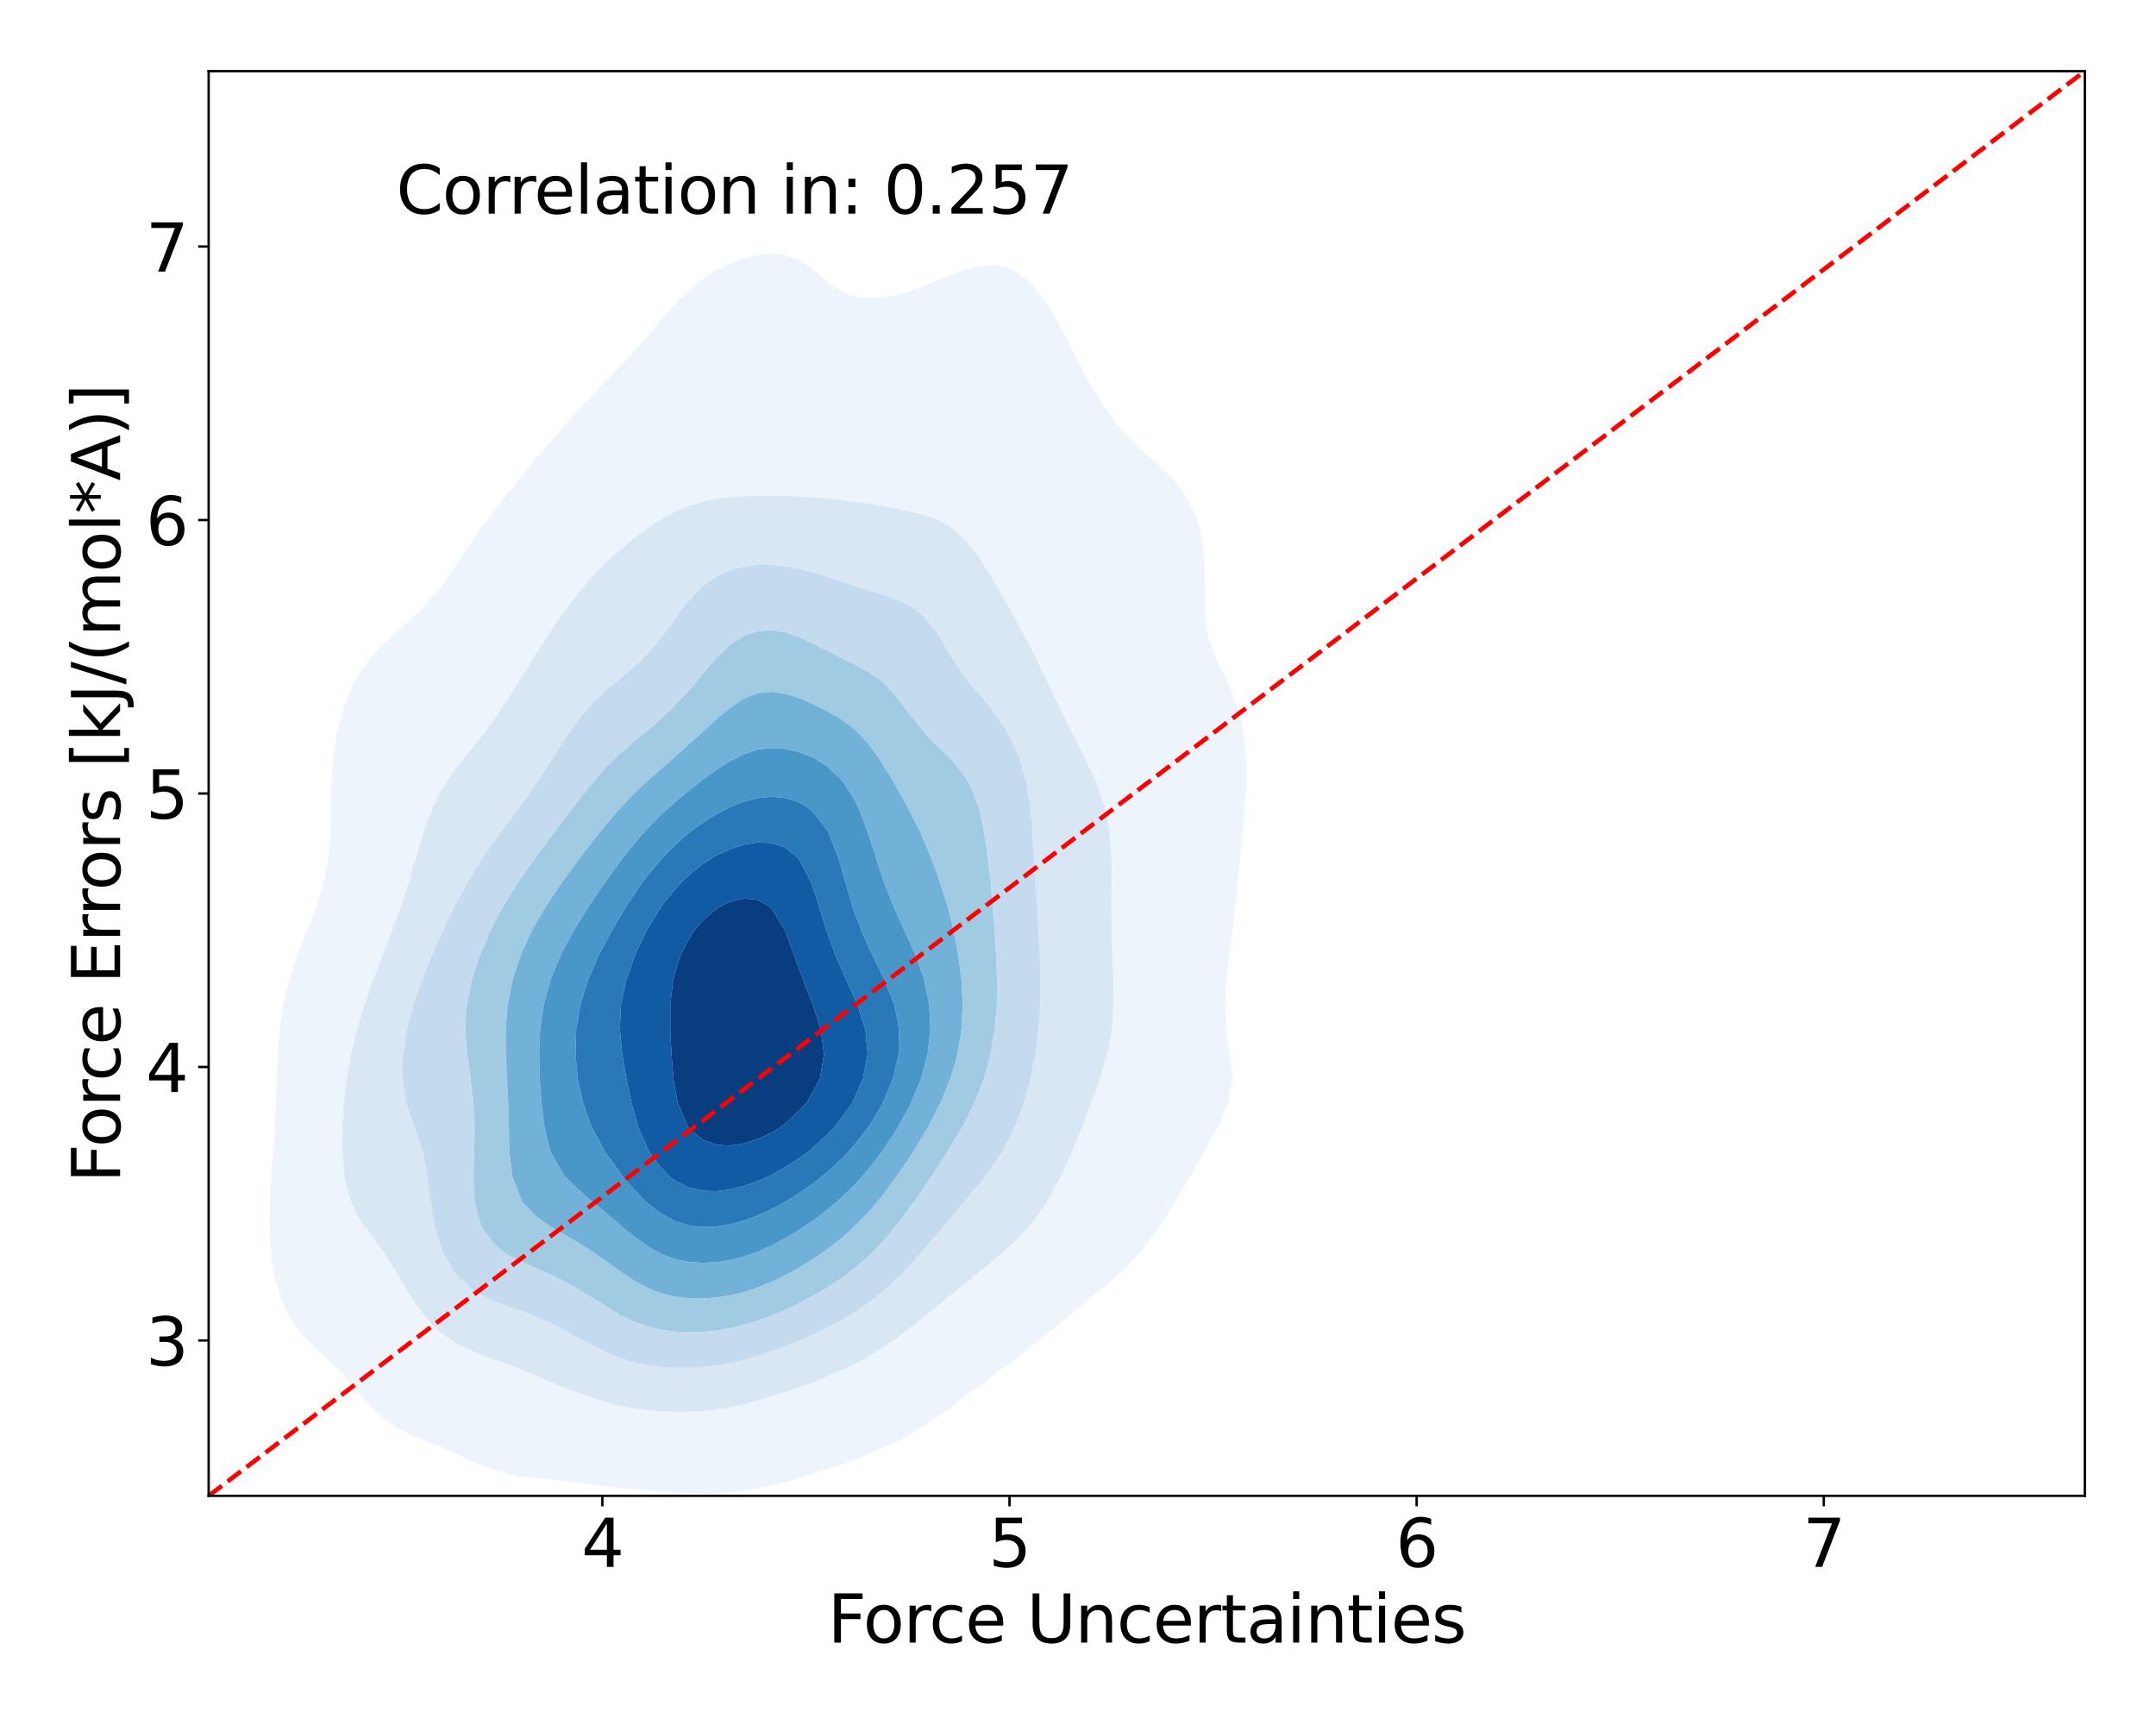 <?xml version="1.0" encoding="utf-8" standalone="no"?>
<!DOCTYPE svg PUBLIC "-//W3C//DTD SVG 1.1//EN"
  "http://www.w3.org/Graphics/SVG/1.1/DTD/svg11.dtd">
<svg xmlns:xlink="http://www.w3.org/1999/xlink" width="720pt" height="576pt" viewBox="0 0 720 576" xmlns="http://www.w3.org/2000/svg" version="1.1">
 <defs>
  <style type="text/css">*{stroke-linejoin: round; stroke-linecap: butt}</style>
 </defs>
 <g id="figure_1">
  <g id="patch_1">
   <path d="M 0 576 
L 720 576 
L 720 0 
L 0 0 
z
" style="fill: #ffffff"/>
  </g>
  <g id="axes_1">
   <g id="patch_2">
    <path d="M 69.68 499.48 
L 696.24 499.48 
L 696.24 23.76 
L 69.68 23.76 
z
" style="fill: #ffffff"/>
   </g>
   <g id="QuadContourSet_1">
    <path d="M 170.104 492.24 
L 174.71 493.114 
L 179.316 493.65 
L 183.921 494.061 
L 188.527 494.507 
L 193.133 495.056 
L 197.739 495.672 
L 202.345 496.271 
L 206.95 496.79 
L 211.556 497.22 
L 216.162 497.597 
L 220.768 497.962 
L 225.373 498.317 
L 229.979 498.615 
L 234.585 498.774 
L 239.191 498.715 
L 243.797 498.396 
L 248.402 497.816 
L 253.008 497.011 
L 257.614 496.023 
L 262.22 494.88 
L 266.826 493.58 
L 271.431 492.09 
L 273.054 491.51 
L 276.037 490.672 
L 280.643 489.22 
L 285.249 487.561 
L 289.854 485.66 
L 294.46 483.455 
L 294.773 483.299 
L 299.066 481.499 
L 303.672 479.143 
L 308.278 476.177 
L 309.757 475.088 
L 312.883 473.195 
L 317.489 469.915 
L 321.185 466.876 
L 322.095 466.278 
L 326.701 463.08 
L 331.307 459.462 
L 332.282 458.665 
L 335.912 456.232 
L 340.518 452.754 
L 343.255 450.454 
L 345.124 449.11 
L 349.73 445.501 
L 353.411 442.242 
L 354.335 441.505 
L 358.941 437.824 
L 363.287 434.031 
L 363.547 433.812 
L 368.153 430.224 
L 372.759 426.176 
L 373.158 425.82 
L 377.364 421.972 
L 381.243 417.608 
L 381.97 416.738 
L 386.576 410.576 
L 387.374 409.397 
L 391.182 403.426 
L 392.57 401.186 
L 395.788 395.611 
L 397.404 392.975 
L 400.393 387.527 
L 402.146 384.763 
L 404.999 379.143 
L 406.667 376.552 
L 409.605 369.205 
L 410.106 368.341 
L 411.615 360.129 
L 410.646 351.918 
L 409.605 345.567 
L 409.453 343.707 
L 409.204 335.495 
L 409.531 327.284 
L 409.605 326.412 
L 410.466 319.073 
L 411.529 310.861 
L 412.496 302.65 
L 413.341 294.439 
L 414.127 286.227 
L 414.211 285.374 
L 415.003 278.016 
L 415.734 269.805 
L 416.169 261.593 
L 416.141 253.382 
L 415.405 245.171 
L 414.211 239.405 
L 413.609 236.959 
L 410.4 228.748 
L 409.605 226.911 
L 406.343 220.537 
L 404.999 216.744 
L 403.355 212.325 
L 402.23 204.114 
L 402.197 195.903 
L 402.175 187.691 
L 401.338 179.48 
L 400.393 175.827 
L 398.92 171.269 
L 395.788 165.372 
L 394.296 163.058 
L 391.182 159.491 
L 386.64 154.846 
L 386.576 154.793 
L 381.97 151.033 
L 377.51 146.635 
L 377.364 146.506 
L 372.759 141.472 
L 370.701 138.424 
L 368.153 135.08 
L 365.304 130.212 
L 363.547 127.486 
L 360.699 122.001 
L 358.941 118.81 
L 356.538 113.79 
L 354.335 109.638 
L 352.2 105.578 
L 349.73 101.579 
L 346.629 97.367 
L 345.124 95.495 
L 340.518 91.345 
L 335.912 89.166 
L 335.85 89.156 
L 331.307 88.323 
L 326.701 88.876 
L 325.862 89.156 
L 322.095 90.134 
L 317.489 91.811 
L 312.883 93.723 
L 308.278 95.642 
L 303.672 97.367 
L 303.672 97.367 
L 299.066 98.559 
L 294.46 99.356 
L 289.854 99.608 
L 285.249 99.027 
L 281.114 97.367 
L 280.643 97.148 
L 276.037 93.793 
L 271.431 89.952 
L 270.341 89.156 
L 266.826 86.851 
L 262.22 85.164 
L 257.614 84.715 
L 253.008 85.172 
L 248.402 86.314 
L 243.797 88.074 
L 241.7 89.156 
L 239.191 90.35 
L 234.585 93.219 
L 229.979 97.06 
L 229.672 97.367 
L 225.373 101.628 
L 221.965 105.578 
L 220.768 106.919 
L 216.162 112.277 
L 214.912 113.79 
L 211.556 117.436 
L 207.461 122.001 
L 206.95 122.514 
L 202.345 127.27 
L 199.68 130.212 
L 197.739 132.149 
L 193.133 137.095 
L 191.989 138.424 
L 188.527 142.069 
L 184.636 146.635 
L 183.921 147.414 
L 179.316 152.763 
L 177.627 154.846 
L 174.71 158.326 
L 170.956 163.058 
L 170.104 164.127 
L 165.498 170.029 
L 164.557 171.269 
L 160.892 176.196 
L 158.591 179.48 
L 156.287 182.801 
L 153.023 187.691 
L 151.681 189.623 
L 147.267 195.903 
L 147.075 196.149 
L 142.469 201.5 
L 140.046 204.114 
L 137.864 206.172 
L 133.258 210.274 
L 131.036 212.325 
L 128.652 214.436 
L 124.046 219.292 
L 123.074 220.537 
L 119.44 225.858 
L 117.855 228.748 
L 114.835 236.151 
L 114.543 236.959 
L 112.427 245.171 
L 111.219 253.382 
L 110.659 261.593 
L 110.491 269.805 
L 110.367 278.016 
L 110.229 280.113 
L 109.755 286.227 
L 108.197 294.439 
L 105.773 302.65 
L 105.623 303.051 
L 102.498 310.861 
L 101.017 314.711 
L 99.257 319.073 
L 96.615 327.284 
L 96.411 328.177 
L 94.586 335.495 
L 93.408 343.707 
L 92.807 351.918 
L 92.457 360.129 
L 92.134 368.341 
L 91.806 375.288 
L 91.73 376.552 
L 91.133 384.763 
L 90.554 392.975 
L 90.119 401.186 
L 89.993 409.397 
L 90.391 417.608 
L 91.619 425.82 
L 91.806 426.552 
L 93.958 434.031 
L 96.411 439.305 
L 98.275 442.242 
L 101.017 445.983 
L 105.623 450.352 
L 105.75 450.454 
L 110.229 454.688 
L 114.533 458.665 
L 114.835 459.004 
L 119.44 464.649 
L 121.293 466.876 
L 124.046 469.978 
L 128.652 474.116 
L 130.052 475.088 
L 133.258 477.164 
L 137.864 479.466 
L 142.469 481.317 
L 147.075 483.01 
L 147.821 483.299 
L 151.681 485.129 
L 156.287 487.332 
L 160.892 489.347 
L 165.498 490.967 
L 167.628 491.51 
z
M 198.371 466.876 
L 197.739 466.687 
L 193.133 465.154 
L 188.527 463.424 
L 183.921 461.527 
L 179.316 459.489 
L 177.469 458.665 
L 174.71 457.575 
L 170.104 455.834 
L 165.498 454.143 
L 160.892 452.404 
L 156.386 450.454 
L 156.287 450.415 
L 151.681 448.179 
L 147.075 444.967 
L 144.246 442.242 
L 142.469 440.341 
L 137.872 434.031 
L 137.864 434.017 
L 133.258 426.308 
L 132.939 425.82 
L 128.652 418.841 
L 127.7 417.608 
L 124.046 412.522 
L 121.591 409.397 
L 119.44 405.876 
L 117.15 401.186 
L 115.02 392.975 
L 114.835 391.186 
L 114.301 384.763 
L 114.31 376.552 
L 114.835 368.341 
L 114.835 368.341 
L 115.814 360.129 
L 117.254 351.918 
L 119.254 343.707 
L 119.44 343.087 
L 121.68 335.495 
L 124.046 328.89 
L 124.61 327.284 
L 127.742 319.073 
L 128.652 316.733 
L 130.893 310.861 
L 133.258 304.363 
L 133.89 302.65 
L 136.539 294.439 
L 137.864 289.764 
L 138.969 286.227 
L 141.418 278.016 
L 142.469 274.752 
L 144.429 269.805 
L 147.075 264.353 
L 148.738 261.593 
L 151.681 257.345 
L 154.782 253.382 
L 156.287 251.556 
L 160.892 245.833 
L 161.385 245.171 
L 165.498 239.533 
L 167.201 236.959 
L 170.104 232.574 
L 172.464 228.748 
L 174.71 225.188 
L 177.575 220.537 
L 179.316 217.779 
L 182.84 212.325 
L 183.921 210.674 
L 188.499 204.114 
L 188.527 204.075 
L 193.133 198.017 
L 194.923 195.903 
L 197.739 192.65 
L 202.345 187.88 
L 202.537 187.691 
L 206.95 183.657 
L 211.556 179.808 
L 211.962 179.48 
L 216.162 176.378 
L 220.768 173.395 
L 224.691 171.269 
L 225.373 170.908 
L 229.979 168.904 
L 234.585 167.471 
L 239.191 166.531 
L 243.797 165.973 
L 248.402 165.678 
L 253.008 165.554 
L 257.614 165.539 
L 262.22 165.61 
L 266.826 165.766 
L 271.431 166.018 
L 276.037 166.38 
L 280.643 166.86 
L 285.249 167.457 
L 289.854 168.157 
L 294.46 168.935 
L 299.066 169.778 
L 303.672 170.732 
L 305.752 171.269 
L 308.278 171.848 
L 312.883 173.387 
L 317.489 175.931 
L 321.455 179.48 
L 322.095 180.068 
L 326.701 185.786 
L 327.948 187.691 
L 331.307 193.072 
L 332.976 195.903 
L 335.912 201.041 
L 337.651 204.114 
L 340.518 209.257 
L 342.12 212.325 
L 345.124 218.046 
L 346.302 220.537 
L 349.73 227.561 
L 350.278 228.748 
L 354.222 236.959 
L 354.335 237.205 
L 358.34 245.171 
L 358.941 246.526 
L 362.503 253.382 
L 363.547 255.907 
L 366.264 261.593 
L 368.153 267.349 
L 369.013 269.805 
L 370.595 278.016 
L 371.18 286.227 
L 371.222 294.439 
L 371.142 302.65 
L 371.205 310.861 
L 371.485 319.073 
L 371.837 327.284 
L 371.91 335.495 
L 371.297 343.707 
L 369.758 351.918 
L 368.153 357.267 
L 367.357 360.129 
L 364.406 368.341 
L 363.547 370.416 
L 361.262 376.552 
L 358.941 382.122 
L 357.916 384.763 
L 354.335 392.668 
L 354.197 392.975 
L 349.73 401.108 
L 349.684 401.186 
L 345.124 407.624 
L 343.708 409.397 
L 340.518 412.899 
L 335.912 417.347 
L 335.623 417.608 
L 331.307 421.283 
L 326.701 424.985 
L 325.687 425.82 
L 322.095 428.694 
L 317.489 432.403 
L 315.537 434.031 
L 312.883 436.209 
L 308.278 439.96 
L 305.367 442.242 
L 303.672 443.597 
L 299.066 447.088 
L 294.46 450.118 
L 293.9 450.454 
L 289.854 453.079 
L 285.249 455.596 
L 280.643 457.703 
L 278.245 458.665 
L 276.037 459.69 
L 271.431 461.62 
L 266.826 463.34 
L 262.22 464.888 
L 257.614 466.272 
L 255.368 466.876 
L 253.008 467.65 
L 248.402 468.94 
L 243.797 469.95 
L 239.191 470.676 
L 234.585 471.136 
L 229.979 471.365 
L 225.373 471.396 
L 220.768 471.243 
L 216.162 470.886 
L 211.556 470.282 
L 206.95 469.385 
L 202.345 468.173 
z
" clip-path="url(#p3d613ad3a5)" style="fill: #edf4fc"/>
    <path d="M 202.345 468.173 
L 206.95 469.385 
L 211.556 470.282 
L 216.162 470.886 
L 220.768 471.243 
L 225.373 471.396 
L 229.979 471.365 
L 234.585 471.136 
L 239.191 470.676 
L 243.797 469.95 
L 248.402 468.94 
L 253.008 467.65 
L 255.368 466.876 
L 257.614 466.272 
L 262.22 464.888 
L 266.826 463.34 
L 271.431 461.62 
L 276.037 459.69 
L 278.245 458.665 
L 280.643 457.703 
L 285.249 455.596 
L 289.854 453.079 
L 293.9 450.454 
L 294.46 450.118 
L 299.066 447.088 
L 303.672 443.597 
L 305.367 442.242 
L 308.278 439.96 
L 312.883 436.209 
L 315.537 434.031 
L 317.489 432.403 
L 322.095 428.694 
L 325.687 425.82 
L 326.701 424.985 
L 331.307 421.283 
L 335.623 417.608 
L 335.912 417.347 
L 340.518 412.899 
L 343.708 409.397 
L 345.124 407.624 
L 349.684 401.186 
L 349.73 401.108 
L 354.197 392.975 
L 354.335 392.668 
L 357.916 384.763 
L 358.941 382.122 
L 361.262 376.552 
L 363.547 370.416 
L 364.406 368.341 
L 367.357 360.129 
L 368.153 357.267 
L 369.758 351.918 
L 371.297 343.707 
L 371.91 335.495 
L 371.837 327.284 
L 371.485 319.073 
L 371.205 310.861 
L 371.142 302.65 
L 371.222 294.439 
L 371.18 286.227 
L 370.595 278.016 
L 369.013 269.805 
L 368.153 267.349 
L 366.264 261.593 
L 363.547 255.907 
L 362.503 253.382 
L 358.941 246.526 
L 358.34 245.171 
L 354.335 237.205 
L 354.222 236.959 
L 350.278 228.748 
L 349.73 227.561 
L 346.302 220.537 
L 345.124 218.046 
L 342.12 212.325 
L 340.518 209.257 
L 337.651 204.114 
L 335.912 201.041 
L 332.976 195.903 
L 331.307 193.072 
L 327.948 187.691 
L 326.701 185.786 
L 322.095 180.068 
L 321.455 179.48 
L 317.489 175.931 
L 312.883 173.387 
L 308.278 171.848 
L 305.752 171.269 
L 303.672 170.732 
L 299.066 169.778 
L 294.46 168.935 
L 289.854 168.157 
L 285.249 167.457 
L 280.643 166.86 
L 276.037 166.38 
L 271.431 166.018 
L 266.826 165.766 
L 262.22 165.61 
L 257.614 165.539 
L 253.008 165.554 
L 248.402 165.678 
L 243.797 165.973 
L 239.191 166.531 
L 234.585 167.471 
L 229.979 168.904 
L 225.373 170.908 
L 224.691 171.269 
L 220.768 173.395 
L 216.162 176.378 
L 211.962 179.48 
L 211.556 179.808 
L 206.95 183.657 
L 202.537 187.691 
L 202.345 187.88 
L 197.739 192.65 
L 194.923 195.903 
L 193.133 198.017 
L 188.527 204.075 
L 188.499 204.114 
L 183.921 210.674 
L 182.84 212.325 
L 179.316 217.779 
L 177.575 220.537 
L 174.71 225.188 
L 172.464 228.748 
L 170.104 232.574 
L 167.201 236.959 
L 165.498 239.533 
L 161.385 245.171 
L 160.892 245.833 
L 156.287 251.556 
L 154.782 253.382 
L 151.681 257.345 
L 148.738 261.593 
L 147.075 264.353 
L 144.429 269.805 
L 142.469 274.752 
L 141.418 278.016 
L 138.969 286.227 
L 137.864 289.764 
L 136.539 294.439 
L 133.89 302.65 
L 133.258 304.363 
L 130.893 310.861 
L 128.652 316.733 
L 127.742 319.073 
L 124.61 327.284 
L 124.046 328.89 
L 121.68 335.495 
L 119.44 343.087 
L 119.254 343.707 
L 117.254 351.918 
L 115.814 360.129 
L 114.835 368.341 
L 114.835 368.341 
L 114.31 376.552 
L 114.301 384.763 
L 114.835 391.186 
L 115.02 392.975 
L 117.15 401.186 
L 119.44 405.876 
L 121.591 409.397 
L 124.046 412.522 
L 127.7 417.608 
L 128.652 418.841 
L 132.939 425.82 
L 133.258 426.308 
L 137.864 434.017 
L 137.872 434.031 
L 142.469 440.341 
L 144.246 442.242 
L 147.075 444.967 
L 151.681 448.179 
L 156.287 450.415 
L 156.386 450.454 
L 160.892 452.404 
L 165.498 454.143 
L 170.104 455.834 
L 174.71 457.575 
L 177.469 458.665 
L 179.316 459.489 
L 183.921 461.527 
L 188.527 463.424 
L 193.133 465.154 
L 197.739 466.687 
L 198.371 466.876 
z
M 200.322 450.454 
L 197.739 449.18 
L 193.133 446.743 
L 188.527 444.237 
L 184.737 442.242 
L 183.921 441.841 
L 179.316 439.825 
L 174.71 438.025 
L 170.104 436.355 
L 165.498 434.621 
L 164.165 434.031 
L 160.892 432.52 
L 156.287 429.49 
L 152.519 425.82 
L 151.681 424.685 
L 147.702 417.608 
L 147.075 415.619 
L 145.146 409.397 
L 143.732 401.186 
L 142.755 392.975 
L 142.469 390.924 
L 141.183 384.763 
L 138.5 376.552 
L 137.864 374.791 
L 135.697 368.341 
L 134.367 360.129 
L 134.58 351.918 
L 135.926 343.707 
L 137.864 336.383 
L 138.09 335.495 
L 140.934 327.284 
L 142.469 323.447 
L 144.218 319.073 
L 147.075 312.573 
L 147.84 310.861 
L 151.681 302.881 
L 151.797 302.65 
L 156.217 294.439 
L 156.287 294.315 
L 160.892 286.88 
L 161.328 286.227 
L 165.498 280.249 
L 167.162 278.016 
L 170.104 274.013 
L 173.302 269.805 
L 174.71 267.809 
L 179.13 261.593 
L 179.316 261.304 
L 183.921 254.149 
L 184.443 253.382 
L 188.527 246.914 
L 189.779 245.171 
L 193.133 240.351 
L 196.043 236.959 
L 197.739 234.934 
L 202.345 230.476 
L 204.531 228.748 
L 206.95 226.619 
L 211.556 222.793 
L 214.159 220.537 
L 216.162 218.46 
L 220.768 213.071 
L 221.339 212.325 
L 225.373 206.648 
L 227.209 204.114 
L 229.979 200.655 
L 234.556 195.903 
L 234.585 195.878 
L 239.191 192.618 
L 243.797 190.449 
L 248.402 189.175 
L 253.008 188.608 
L 257.614 188.601 
L 262.22 189.057 
L 266.826 189.912 
L 271.431 191.104 
L 276.037 192.545 
L 280.643 194.107 
L 285.249 195.641 
L 286.111 195.903 
L 289.854 197.051 
L 294.46 198.416 
L 299.066 199.986 
L 303.672 202.172 
L 306.454 204.114 
L 308.278 205.676 
L 312.883 211.346 
L 313.526 212.325 
L 317.489 218.968 
L 318.407 220.537 
L 322.095 225.85 
L 324.242 228.748 
L 326.701 231.472 
L 331.307 236.953 
L 331.311 236.959 
L 335.912 243.548 
L 336.843 245.171 
L 340.471 253.382 
L 340.518 253.543 
L 342.745 261.593 
L 344.068 269.805 
L 344.802 278.016 
L 345.124 283.751 
L 345.28 286.227 
L 345.74 294.439 
L 346.251 302.65 
L 346.796 310.861 
L 347.254 319.073 
L 347.477 327.284 
L 347.353 335.495 
L 346.804 343.707 
L 345.743 351.918 
L 345.124 355.047 
L 344.16 360.129 
L 341.892 368.341 
L 340.518 372.1 
L 338.781 376.552 
L 335.912 382.294 
L 334.543 384.763 
L 331.307 389.654 
L 328.906 392.975 
L 326.701 395.68 
L 322.095 401.186 
L 322.095 401.186 
L 317.489 406.663 
L 315.276 409.397 
L 312.883 412.151 
L 308.278 417.56 
L 308.238 417.608 
L 303.672 422.737 
L 300.716 425.82 
L 299.066 427.43 
L 294.46 431.602 
L 291.376 434.031 
L 289.854 435.202 
L 285.249 438.364 
L 280.643 441.026 
L 278.267 442.242 
L 276.037 443.437 
L 271.431 445.687 
L 266.826 447.698 
L 262.22 449.502 
L 259.54 450.454 
L 257.614 451.217 
L 253.008 452.831 
L 248.402 454.159 
L 243.797 455.198 
L 239.191 455.957 
L 234.585 456.455 
L 229.979 456.709 
L 225.373 456.719 
L 220.768 456.454 
L 216.162 455.853 
L 211.556 454.845 
L 206.95 453.376 
L 202.345 451.442 
z
" clip-path="url(#p3d613ad3a5)" style="fill: #d9e7f5"/>
    <path d="M 202.345 451.442 
L 206.95 453.376 
L 211.556 454.845 
L 216.162 455.853 
L 220.768 456.454 
L 225.373 456.719 
L 229.979 456.709 
L 234.585 456.455 
L 239.191 455.957 
L 243.797 455.198 
L 248.402 454.159 
L 253.008 452.831 
L 257.614 451.217 
L 259.54 450.454 
L 262.22 449.502 
L 266.826 447.698 
L 271.431 445.687 
L 276.037 443.437 
L 278.267 442.242 
L 280.643 441.026 
L 285.249 438.364 
L 289.854 435.202 
L 291.376 434.031 
L 294.46 431.602 
L 299.066 427.43 
L 300.716 425.82 
L 303.672 422.737 
L 308.238 417.608 
L 308.278 417.56 
L 312.883 412.151 
L 315.276 409.397 
L 317.489 406.663 
L 322.095 401.186 
L 322.095 401.186 
L 326.701 395.68 
L 328.906 392.975 
L 331.307 389.654 
L 334.543 384.763 
L 335.912 382.294 
L 338.781 376.552 
L 340.518 372.1 
L 341.892 368.341 
L 344.16 360.129 
L 345.124 355.047 
L 345.743 351.918 
L 346.804 343.707 
L 347.353 335.495 
L 347.477 327.284 
L 347.254 319.073 
L 346.796 310.861 
L 346.251 302.65 
L 345.74 294.439 
L 345.28 286.227 
L 345.124 283.751 
L 344.802 278.016 
L 344.068 269.805 
L 342.745 261.593 
L 340.518 253.543 
L 340.471 253.382 
L 336.843 245.171 
L 335.912 243.548 
L 331.311 236.959 
L 331.307 236.953 
L 326.701 231.472 
L 324.242 228.748 
L 322.095 225.85 
L 318.407 220.537 
L 317.489 218.968 
L 313.526 212.325 
L 312.883 211.346 
L 308.278 205.676 
L 306.454 204.114 
L 303.672 202.172 
L 299.066 199.986 
L 294.46 198.416 
L 289.854 197.051 
L 286.111 195.903 
L 285.249 195.641 
L 280.643 194.107 
L 276.037 192.545 
L 271.431 191.104 
L 266.826 189.912 
L 262.22 189.057 
L 257.614 188.601 
L 253.008 188.608 
L 248.402 189.175 
L 243.797 190.449 
L 239.191 192.618 
L 234.585 195.878 
L 234.556 195.903 
L 229.979 200.655 
L 227.209 204.114 
L 225.373 206.648 
L 221.339 212.325 
L 220.768 213.071 
L 216.162 218.46 
L 214.159 220.537 
L 211.556 222.793 
L 206.95 226.619 
L 204.531 228.748 
L 202.345 230.476 
L 197.739 234.934 
L 196.043 236.959 
L 193.133 240.351 
L 189.779 245.171 
L 188.527 246.914 
L 184.443 253.382 
L 183.921 254.149 
L 179.316 261.304 
L 179.13 261.593 
L 174.71 267.809 
L 173.302 269.805 
L 170.104 274.013 
L 167.162 278.016 
L 165.498 280.249 
L 161.328 286.227 
L 160.892 286.88 
L 156.287 294.315 
L 156.217 294.439 
L 151.797 302.65 
L 151.681 302.881 
L 147.84 310.861 
L 147.075 312.573 
L 144.218 319.073 
L 142.469 323.447 
L 140.934 327.284 
L 138.09 335.495 
L 137.864 336.383 
L 135.926 343.707 
L 134.58 351.918 
L 134.367 360.129 
L 135.697 368.341 
L 137.864 374.791 
L 138.5 376.552 
L 141.183 384.763 
L 142.469 390.924 
L 142.755 392.975 
L 143.732 401.186 
L 145.146 409.397 
L 147.075 415.619 
L 147.702 417.608 
L 151.681 424.685 
L 152.519 425.82 
L 156.287 429.49 
L 160.892 432.52 
L 164.165 434.031 
L 165.498 434.621 
L 170.104 436.355 
L 174.71 438.025 
L 179.316 439.825 
L 183.921 441.841 
L 184.737 442.242 
L 188.527 444.237 
L 193.133 446.743 
L 197.739 449.18 
L 200.322 450.454 
z
M 214.391 442.242 
L 211.556 441.189 
L 206.95 438.924 
L 202.345 436.181 
L 198.99 434.031 
L 197.739 433.229 
L 193.133 430.437 
L 188.527 427.881 
L 184.375 425.82 
L 183.921 425.602 
L 179.316 423.585 
L 174.71 421.561 
L 170.104 419.257 
L 167.49 417.608 
L 165.498 415.889 
L 160.892 409.793 
L 160.674 409.397 
L 158.538 401.186 
L 158.139 392.975 
L 158.374 384.763 
L 158.517 376.552 
L 158.128 368.341 
L 157.166 360.129 
L 156.287 353.52 
L 156.012 351.918 
L 155.336 343.707 
L 155.88 335.495 
L 156.287 333.678 
L 157.541 327.284 
L 160.247 319.073 
L 160.892 317.598 
L 163.738 310.861 
L 165.498 307.486 
L 168.038 302.65 
L 170.104 299.261 
L 173.144 294.439 
L 174.71 292.164 
L 178.957 286.227 
L 179.316 285.739 
L 183.921 279.545 
L 185.085 278.016 
L 188.527 273.364 
L 191.285 269.805 
L 193.133 267.3 
L 197.739 261.63 
L 197.771 261.593 
L 202.345 256.295 
L 205.347 253.382 
L 206.95 251.793 
L 211.556 247.744 
L 214.785 245.171 
L 216.162 243.99 
L 220.768 239.956 
L 224.106 236.959 
L 225.373 235.639 
L 229.979 230.588 
L 231.661 228.748 
L 234.585 225.038 
L 238.585 220.537 
L 239.191 219.799 
L 243.797 215.31 
L 248.402 212.388 
L 248.581 212.325 
L 253.008 210.77 
L 257.614 210.424 
L 262.22 211.156 
L 265.562 212.325 
L 266.826 212.756 
L 271.431 214.863 
L 276.037 217.221 
L 280.643 219.59 
L 282.561 220.537 
L 285.249 221.801 
L 289.854 224.243 
L 294.46 227.589 
L 295.675 228.748 
L 299.066 232.298 
L 302.607 236.959 
L 303.672 238.349 
L 308.278 244.149 
L 309.196 245.171 
L 312.883 248.99 
L 317.457 253.382 
L 317.489 253.417 
L 322.095 259.133 
L 323.634 261.593 
L 326.701 269.15 
L 326.91 269.805 
L 328.668 278.016 
L 329.878 286.227 
L 330.795 294.439 
L 331.307 300.156 
L 331.515 302.65 
L 332.129 310.861 
L 332.65 319.073 
L 332.966 327.284 
L 332.881 335.495 
L 332.199 343.707 
L 331.307 348.79 
L 330.797 351.918 
L 328.598 360.129 
L 326.701 364.936 
L 325.374 368.341 
L 322.095 374.732 
L 321.165 376.552 
L 317.489 382.672 
L 316.237 384.763 
L 312.883 389.926 
L 310.894 392.975 
L 308.278 396.835 
L 305.246 401.186 
L 303.672 403.381 
L 299.066 409.397 
L 299.066 409.397 
L 294.46 414.901 
L 291.838 417.608 
L 289.854 419.584 
L 285.249 423.608 
L 282.297 425.82 
L 280.643 427.036 
L 276.037 430.07 
L 271.431 432.713 
L 268.915 434.031 
L 266.826 435.142 
L 262.22 437.381 
L 257.614 439.339 
L 253.008 441.005 
L 248.819 442.242 
L 248.402 442.374 
L 243.797 443.496 
L 239.191 444.273 
L 234.585 444.724 
L 229.979 444.856 
L 225.373 444.64 
L 220.768 444.012 
L 216.162 442.878 
z
" clip-path="url(#p3d613ad3a5)" style="fill: #c4daee"/>
    <path d="M 216.162 442.878 
L 220.768 444.012 
L 225.373 444.64 
L 229.979 444.856 
L 234.585 444.724 
L 239.191 444.273 
L 243.797 443.496 
L 248.402 442.374 
L 248.819 442.242 
L 253.008 441.005 
L 257.614 439.339 
L 262.22 437.381 
L 266.826 435.142 
L 268.915 434.031 
L 271.431 432.713 
L 276.037 430.07 
L 280.643 427.036 
L 282.297 425.82 
L 285.249 423.608 
L 289.854 419.584 
L 291.838 417.608 
L 294.46 414.901 
L 299.066 409.397 
L 299.066 409.397 
L 303.672 403.381 
L 305.246 401.186 
L 308.278 396.835 
L 310.894 392.975 
L 312.883 389.926 
L 316.237 384.763 
L 317.489 382.672 
L 321.165 376.552 
L 322.095 374.732 
L 325.374 368.341 
L 326.701 364.936 
L 328.598 360.129 
L 330.797 351.918 
L 331.307 348.79 
L 332.199 343.707 
L 332.881 335.495 
L 332.966 327.284 
L 332.65 319.073 
L 332.129 310.861 
L 331.515 302.65 
L 331.307 300.156 
L 330.795 294.439 
L 329.878 286.227 
L 328.668 278.016 
L 326.91 269.805 
L 326.701 269.15 
L 323.634 261.593 
L 322.095 259.133 
L 317.489 253.417 
L 317.457 253.382 
L 312.883 248.99 
L 309.196 245.171 
L 308.278 244.149 
L 303.672 238.349 
L 302.607 236.959 
L 299.066 232.298 
L 295.675 228.748 
L 294.46 227.589 
L 289.854 224.243 
L 285.249 221.801 
L 282.561 220.537 
L 280.643 219.59 
L 276.037 217.221 
L 271.431 214.863 
L 266.826 212.756 
L 265.562 212.325 
L 262.22 211.156 
L 257.614 210.424 
L 253.008 210.77 
L 248.581 212.325 
L 248.402 212.388 
L 243.797 215.31 
L 239.191 219.799 
L 238.585 220.537 
L 234.585 225.038 
L 231.661 228.748 
L 229.979 230.588 
L 225.373 235.639 
L 224.106 236.959 
L 220.768 239.956 
L 216.162 243.99 
L 214.785 245.171 
L 211.556 247.744 
L 206.95 251.793 
L 205.347 253.382 
L 202.345 256.295 
L 197.771 261.593 
L 197.739 261.63 
L 193.133 267.3 
L 191.285 269.805 
L 188.527 273.364 
L 185.085 278.016 
L 183.921 279.545 
L 179.316 285.739 
L 178.957 286.227 
L 174.71 292.164 
L 173.144 294.439 
L 170.104 299.261 
L 168.038 302.65 
L 165.498 307.486 
L 163.738 310.861 
L 160.892 317.598 
L 160.247 319.073 
L 157.541 327.284 
L 156.287 333.678 
L 155.88 335.495 
L 155.336 343.707 
L 156.012 351.918 
L 156.287 353.52 
L 157.166 360.129 
L 158.128 368.341 
L 158.517 376.552 
L 158.374 384.763 
L 158.139 392.975 
L 158.538 401.186 
L 160.674 409.397 
L 160.892 409.793 
L 165.498 415.889 
L 167.49 417.608 
L 170.104 419.257 
L 174.71 421.561 
L 179.316 423.585 
L 183.921 425.602 
L 184.375 425.82 
L 188.527 427.881 
L 193.133 430.437 
L 197.739 433.229 
L 198.99 434.031 
L 202.345 436.181 
L 206.95 438.924 
L 211.556 441.189 
L 214.391 442.242 
z
M 209.014 425.82 
L 206.95 424.403 
L 202.345 421.087 
L 197.739 417.862 
L 197.335 417.608 
L 193.133 414.962 
L 188.527 412.292 
L 183.921 409.659 
L 183.479 409.397 
L 179.316 406.333 
L 174.71 401.685 
L 174.333 401.186 
L 171.119 392.975 
L 170.136 384.763 
L 170.104 383.78 
L 169.892 376.552 
L 169.696 368.341 
L 169.337 360.129 
L 168.947 351.918 
L 168.884 343.707 
L 169.547 335.495 
L 170.104 332.674 
L 171.153 327.284 
L 173.832 319.073 
L 174.71 317.091 
L 177.574 310.861 
L 179.316 307.76 
L 182.314 302.65 
L 183.921 300.215 
L 187.851 294.439 
L 188.527 293.505 
L 193.133 287.213 
L 193.859 286.227 
L 197.739 281.137 
L 200.201 278.016 
L 202.345 275.364 
L 206.95 270.08 
L 207.202 269.805 
L 211.556 265.206 
L 215.392 261.593 
L 216.162 260.872 
L 220.768 256.719 
L 224.689 253.382 
L 225.373 252.764 
L 229.979 248.594 
L 233.875 245.171 
L 234.585 244.467 
L 239.191 240.18 
L 243.198 236.959 
L 243.797 236.417 
L 248.402 233.303 
L 253.008 231.485 
L 257.614 230.982 
L 262.22 231.624 
L 266.826 233.092 
L 271.431 235.067 
L 275.179 236.959 
L 276.037 237.364 
L 280.643 239.964 
L 285.249 243.423 
L 287.058 245.171 
L 289.854 248.242 
L 293.643 253.382 
L 294.46 254.699 
L 298.684 261.593 
L 299.066 262.348 
L 303.281 269.805 
L 303.672 270.666 
L 307.377 278.016 
L 308.278 280.185 
L 310.824 286.227 
L 312.883 291.699 
L 313.82 294.439 
L 316.405 302.65 
L 317.489 306.59 
L 318.471 310.861 
L 320.039 319.073 
L 321.1 327.284 
L 321.51 335.495 
L 321.117 343.707 
L 319.784 351.918 
L 317.489 359.653 
L 317.355 360.129 
L 314.014 368.341 
L 312.883 370.522 
L 309.771 376.552 
L 308.278 379.076 
L 304.836 384.763 
L 303.672 386.57 
L 299.305 392.975 
L 299.066 393.316 
L 294.46 399.487 
L 293.034 401.186 
L 289.854 404.947 
L 285.463 409.397 
L 285.249 409.612 
L 280.643 413.762 
L 276.037 417.292 
L 275.585 417.608 
L 271.431 420.482 
L 266.826 423.303 
L 262.22 425.82 
L 262.22 425.82 
L 257.614 428.059 
L 253.008 429.935 
L 248.402 431.431 
L 243.797 432.536 
L 239.191 433.251 
L 234.585 433.581 
L 229.979 433.504 
L 225.373 432.958 
L 220.768 431.837 
L 216.162 430.032 
L 211.556 427.503 
z
" clip-path="url(#p3d613ad3a5)" style="fill: #a1cbe2"/>
    <path d="M 211.556 427.503 
L 216.162 430.032 
L 220.768 431.837 
L 225.373 432.958 
L 229.979 433.504 
L 234.585 433.581 
L 239.191 433.251 
L 243.797 432.536 
L 248.402 431.431 
L 253.008 429.935 
L 257.614 428.059 
L 262.22 425.82 
L 262.22 425.82 
L 266.826 423.303 
L 271.431 420.482 
L 275.585 417.608 
L 276.037 417.292 
L 280.643 413.762 
L 285.249 409.612 
L 285.463 409.397 
L 289.854 404.947 
L 293.034 401.186 
L 294.46 399.487 
L 299.066 393.316 
L 299.305 392.975 
L 303.672 386.57 
L 304.836 384.763 
L 308.278 379.076 
L 309.771 376.552 
L 312.883 370.522 
L 314.014 368.341 
L 317.355 360.129 
L 317.489 359.653 
L 319.784 351.918 
L 321.117 343.707 
L 321.51 335.495 
L 321.1 327.284 
L 320.039 319.073 
L 318.471 310.861 
L 317.489 306.59 
L 316.405 302.65 
L 313.82 294.439 
L 312.883 291.699 
L 310.824 286.227 
L 308.278 280.185 
L 307.377 278.016 
L 303.672 270.666 
L 303.281 269.805 
L 299.066 262.348 
L 298.684 261.593 
L 294.46 254.699 
L 293.643 253.382 
L 289.854 248.242 
L 287.058 245.171 
L 285.249 243.423 
L 280.643 239.964 
L 276.037 237.364 
L 275.179 236.959 
L 271.431 235.067 
L 266.826 233.092 
L 262.22 231.624 
L 257.614 230.982 
L 253.008 231.485 
L 248.402 233.303 
L 243.797 236.417 
L 243.198 236.959 
L 239.191 240.18 
L 234.585 244.467 
L 233.875 245.171 
L 229.979 248.594 
L 225.373 252.764 
L 224.689 253.382 
L 220.768 256.719 
L 216.162 260.872 
L 215.392 261.593 
L 211.556 265.206 
L 207.202 269.805 
L 206.95 270.08 
L 202.345 275.364 
L 200.201 278.016 
L 197.739 281.137 
L 193.859 286.227 
L 193.133 287.213 
L 188.527 293.505 
L 187.851 294.439 
L 183.921 300.215 
L 182.314 302.65 
L 179.316 307.76 
L 177.574 310.861 
L 174.71 317.091 
L 173.832 319.073 
L 171.153 327.284 
L 170.104 332.674 
L 169.547 335.495 
L 168.884 343.707 
L 168.947 351.918 
L 169.337 360.129 
L 169.696 368.341 
L 169.892 376.552 
L 170.104 383.78 
L 170.136 384.763 
L 171.119 392.975 
L 174.333 401.186 
L 174.71 401.685 
L 179.316 406.333 
L 183.479 409.397 
L 183.921 409.659 
L 188.527 412.292 
L 193.133 414.962 
L 197.335 417.608 
L 197.739 417.862 
L 202.345 421.087 
L 206.95 424.403 
L 209.014 425.82 
z
M 218.747 417.608 
L 216.162 416.099 
L 211.556 412.732 
L 207.48 409.397 
L 206.95 408.923 
L 202.345 404.945 
L 197.739 401.223 
L 197.689 401.186 
L 193.133 397.132 
L 188.784 392.975 
L 188.527 392.625 
L 183.921 384.763 
L 183.921 384.763 
L 181.856 376.552 
L 180.823 368.341 
L 180.246 360.129 
L 180.04 351.918 
L 180.39 343.707 
L 181.57 335.495 
L 183.805 327.284 
L 183.921 326.986 
L 187.178 319.073 
L 188.527 316.484 
L 191.544 310.861 
L 193.133 308.284 
L 196.619 302.65 
L 197.739 300.997 
L 202.169 294.439 
L 202.345 294.196 
L 206.95 287.859 
L 208.17 286.227 
L 211.556 282.023 
L 215.02 278.016 
L 216.162 276.772 
L 220.768 272.107 
L 223.263 269.805 
L 225.373 267.887 
L 229.979 264.027 
L 233.145 261.593 
L 234.585 260.428 
L 239.191 257.071 
L 243.797 254.173 
L 245.435 253.382 
L 248.402 251.823 
L 253.008 250.307 
L 257.614 249.745 
L 262.22 250.059 
L 266.826 251.13 
L 271.431 252.938 
L 272.215 253.382 
L 276.037 255.739 
L 280.643 260.029 
L 281.905 261.593 
L 285.249 267.027 
L 286.698 269.805 
L 289.851 278.016 
L 289.854 278.029 
L 292.518 286.227 
L 294.46 292.412 
L 295.175 294.439 
L 298.376 302.65 
L 299.066 304.211 
L 302.097 310.861 
L 303.672 314.262 
L 305.74 319.073 
L 308.278 326.15 
L 308.627 327.284 
L 310.318 335.495 
L 310.721 343.707 
L 309.805 351.918 
L 308.278 357.541 
L 307.595 360.129 
L 304.215 368.341 
L 303.672 369.37 
L 299.778 376.552 
L 299.066 377.695 
L 294.46 384.619 
L 294.356 384.763 
L 289.854 390.573 
L 287.753 392.975 
L 285.249 395.76 
L 280.643 400.222 
L 279.521 401.186 
L 276.037 404.162 
L 271.431 407.62 
L 268.799 409.397 
L 266.826 410.722 
L 262.22 413.489 
L 257.614 415.913 
L 253.813 417.608 
L 253.008 417.96 
L 248.402 419.564 
L 243.797 420.729 
L 239.191 421.443 
L 234.585 421.681 
L 229.979 421.381 
L 225.373 420.433 
L 220.768 418.706 
z
" clip-path="url(#p3d613ad3a5)" style="fill: #72b2d8"/>
    <path d="M 220.768 418.706 
L 225.373 420.433 
L 229.979 421.381 
L 234.585 421.681 
L 239.191 421.443 
L 243.797 420.729 
L 248.402 419.564 
L 253.008 417.96 
L 253.813 417.608 
L 257.614 415.913 
L 262.22 413.489 
L 266.826 410.722 
L 268.799 409.397 
L 271.431 407.62 
L 276.037 404.162 
L 279.521 401.186 
L 280.643 400.222 
L 285.249 395.76 
L 287.753 392.975 
L 289.854 390.573 
L 294.356 384.763 
L 294.46 384.619 
L 299.066 377.695 
L 299.778 376.552 
L 303.672 369.37 
L 304.215 368.341 
L 307.595 360.129 
L 308.278 357.541 
L 309.805 351.918 
L 310.721 343.707 
L 310.318 335.495 
L 308.627 327.284 
L 308.278 326.15 
L 305.74 319.073 
L 303.672 314.262 
L 302.097 310.861 
L 299.066 304.211 
L 298.376 302.65 
L 295.175 294.439 
L 294.46 292.412 
L 292.518 286.227 
L 289.854 278.029 
L 289.851 278.016 
L 286.698 269.805 
L 285.249 267.027 
L 281.905 261.593 
L 280.643 260.029 
L 276.037 255.739 
L 272.215 253.382 
L 271.431 252.938 
L 266.826 251.13 
L 262.22 250.059 
L 257.614 249.745 
L 253.008 250.307 
L 248.402 251.823 
L 245.435 253.382 
L 243.797 254.173 
L 239.191 257.071 
L 234.585 260.428 
L 233.145 261.593 
L 229.979 264.027 
L 225.373 267.887 
L 223.263 269.805 
L 220.768 272.107 
L 216.162 276.772 
L 215.02 278.016 
L 211.556 282.023 
L 208.17 286.227 
L 206.95 287.859 
L 202.345 294.196 
L 202.169 294.439 
L 197.739 300.997 
L 196.619 302.65 
L 193.133 308.284 
L 191.544 310.861 
L 188.527 316.484 
L 187.178 319.073 
L 183.921 326.986 
L 183.805 327.284 
L 181.57 335.495 
L 180.39 343.707 
L 180.04 351.918 
L 180.246 360.129 
L 180.823 368.341 
L 181.856 376.552 
L 183.921 384.763 
L 183.921 384.763 
L 188.527 392.625 
L 188.784 392.975 
L 193.133 397.132 
L 197.689 401.186 
L 197.739 401.223 
L 202.345 404.945 
L 206.95 408.923 
L 207.48 409.397 
L 211.556 412.732 
L 216.162 416.099 
L 218.747 417.608 
z
M 231.678 409.397 
L 229.979 409.188 
L 225.373 407.717 
L 220.768 405.207 
L 216.162 401.7 
L 215.583 401.186 
L 211.556 396.881 
L 208.045 392.975 
L 206.95 391.367 
L 202.345 385.009 
L 202.154 384.763 
L 197.739 376.686 
L 197.667 376.552 
L 194.732 368.341 
L 193.133 361.221 
L 192.93 360.129 
L 192.192 351.918 
L 192.416 343.707 
L 193.133 339.36 
L 193.797 335.495 
L 196.362 327.284 
L 197.739 324.147 
L 199.929 319.073 
L 202.345 314.531 
L 204.237 310.861 
L 206.95 306.333 
L 209.127 302.65 
L 211.556 299.02 
L 214.703 294.439 
L 216.162 292.535 
L 220.768 286.946 
L 221.421 286.227 
L 225.373 282.251 
L 229.979 278.184 
L 230.201 278.016 
L 234.585 274.791 
L 239.191 271.893 
L 243.222 269.805 
L 243.797 269.499 
L 248.402 267.669 
L 253.008 266.489 
L 257.614 266.046 
L 262.22 266.451 
L 266.826 267.909 
L 269.924 269.805 
L 271.431 270.964 
L 276.037 276.913 
L 276.649 278.016 
L 279.874 286.227 
L 280.643 288.801 
L 282.243 294.439 
L 284.652 302.65 
L 285.249 304.365 
L 287.698 310.861 
L 289.854 315.707 
L 291.436 319.073 
L 294.46 325.304 
L 295.4 327.284 
L 298.628 335.495 
L 299.066 337.462 
L 300.258 343.707 
L 300.098 351.918 
L 299.066 356.437 
L 298.219 360.129 
L 294.791 368.341 
L 294.46 368.923 
L 289.854 376.552 
L 289.854 376.552 
L 285.249 382.389 
L 283.167 384.763 
L 280.643 387.373 
L 276.037 391.581 
L 274.33 392.975 
L 271.431 395.239 
L 266.826 398.444 
L 262.423 401.186 
L 262.22 401.311 
L 257.614 403.787 
L 253.008 405.885 
L 248.402 407.573 
L 243.797 408.817 
L 240.247 409.397 
L 239.191 409.564 
L 234.585 409.726 
z
" clip-path="url(#p3d613ad3a5)" style="fill: #4997c9"/>
    <path d="M 234.585 409.726 
L 239.191 409.564 
L 240.247 409.397 
L 243.797 408.817 
L 248.402 407.573 
L 253.008 405.885 
L 257.614 403.787 
L 262.22 401.311 
L 262.423 401.186 
L 266.826 398.444 
L 271.431 395.239 
L 274.33 392.975 
L 276.037 391.581 
L 280.643 387.373 
L 283.167 384.763 
L 285.249 382.389 
L 289.854 376.552 
L 289.854 376.552 
L 294.46 368.923 
L 294.791 368.341 
L 298.219 360.129 
L 299.066 356.437 
L 300.098 351.918 
L 300.258 343.707 
L 299.066 337.462 
L 298.628 335.495 
L 295.4 327.284 
L 294.46 325.304 
L 291.436 319.073 
L 289.854 315.707 
L 287.698 310.861 
L 285.249 304.365 
L 284.652 302.65 
L 282.243 294.439 
L 280.643 288.801 
L 279.874 286.227 
L 276.649 278.016 
L 276.037 276.913 
L 271.431 270.964 
L 269.924 269.805 
L 266.826 267.909 
L 262.22 266.451 
L 257.614 266.046 
L 253.008 266.489 
L 248.402 267.669 
L 243.797 269.499 
L 243.222 269.805 
L 239.191 271.893 
L 234.585 274.791 
L 230.201 278.016 
L 229.979 278.184 
L 225.373 282.251 
L 221.421 286.227 
L 220.768 286.946 
L 216.162 292.535 
L 214.703 294.439 
L 211.556 299.02 
L 209.127 302.65 
L 206.95 306.333 
L 204.237 310.861 
L 202.345 314.531 
L 199.929 319.073 
L 197.739 324.147 
L 196.362 327.284 
L 193.797 335.495 
L 193.133 339.36 
L 192.416 343.707 
L 192.192 351.918 
L 192.93 360.129 
L 193.133 361.221 
L 194.732 368.341 
L 197.667 376.552 
L 197.739 376.686 
L 202.154 384.763 
L 202.345 385.009 
L 206.95 391.367 
L 208.045 392.975 
L 211.556 396.881 
L 215.583 401.186 
L 216.162 401.7 
L 220.768 405.207 
L 225.373 407.717 
L 229.979 409.188 
L 231.678 409.397 
z
M 223.745 392.975 
L 220.768 389.879 
L 216.951 384.763 
L 216.162 383.108 
L 213.216 376.552 
L 211.556 370.546 
L 210.893 368.341 
L 209.174 360.129 
L 207.79 351.918 
L 207.001 343.707 
L 207.38 335.495 
L 209.115 327.284 
L 211.556 320.346 
L 211.982 319.073 
L 215.873 310.861 
L 216.162 310.375 
L 220.768 302.816 
L 220.876 302.65 
L 225.373 297.023 
L 227.719 294.439 
L 229.979 292.286 
L 234.585 288.611 
L 238.272 286.227 
L 239.191 285.676 
L 243.797 283.558 
L 248.402 282.066 
L 253.008 281.295 
L 257.614 281.471 
L 262.22 283.046 
L 266.186 286.227 
L 266.826 286.955 
L 270.782 294.439 
L 271.431 296.15 
L 273.472 302.65 
L 276.037 310.861 
L 276.037 310.861 
L 279.052 319.073 
L 280.643 322.802 
L 282.66 327.284 
L 285.249 333.107 
L 286.315 335.495 
L 288.984 343.707 
L 289.76 351.918 
L 288.22 360.129 
L 285.249 366.865 
L 284.554 368.341 
L 280.643 373.781 
L 278.481 376.552 
L 276.037 379.022 
L 271.431 383.225 
L 269.566 384.763 
L 266.826 386.745 
L 262.22 389.707 
L 257.614 392.308 
L 256.206 392.975 
L 253.008 394.401 
L 248.402 396.018 
L 243.797 397.161 
L 239.191 397.745 
L 234.585 397.609 
L 229.979 396.513 
L 225.373 394.212 
z
" clip-path="url(#p3d613ad3a5)" style="fill: #2979b9"/>
    <path d="M 225.373 394.212 
L 229.979 396.513 
L 234.585 397.609 
L 239.191 397.745 
L 243.797 397.161 
L 248.402 396.018 
L 253.008 394.401 
L 256.206 392.975 
L 257.614 392.308 
L 262.22 389.707 
L 266.826 386.745 
L 269.566 384.763 
L 271.431 383.225 
L 276.037 379.022 
L 278.481 376.552 
L 280.643 373.781 
L 284.554 368.341 
L 285.249 366.865 
L 288.22 360.129 
L 289.76 351.918 
L 288.984 343.707 
L 286.315 335.495 
L 285.249 333.107 
L 282.66 327.284 
L 280.643 322.802 
L 279.052 319.073 
L 276.037 310.861 
L 276.037 310.861 
L 273.472 302.65 
L 271.431 296.15 
L 270.782 294.439 
L 266.826 286.955 
L 266.186 286.227 
L 262.22 283.046 
L 257.614 281.471 
L 253.008 281.295 
L 248.402 282.066 
L 243.797 283.558 
L 239.191 285.676 
L 238.272 286.227 
L 234.585 288.611 
L 229.979 292.286 
L 227.719 294.439 
L 225.373 297.023 
L 220.876 302.65 
L 220.768 302.816 
L 216.162 310.375 
L 215.873 310.861 
L 211.982 319.073 
L 211.556 320.346 
L 209.115 327.284 
L 207.38 335.495 
L 207.001 343.707 
L 207.79 351.918 
L 209.174 360.129 
L 210.893 368.341 
L 211.556 370.546 
L 213.216 376.552 
L 216.162 383.108 
L 216.951 384.763 
L 220.768 389.879 
L 223.745 392.975 
z
M 229.879 376.552 
L 226.356 368.341 
L 225.373 363.128 
L 224.891 360.129 
L 224.227 351.918 
L 223.844 343.707 
L 223.864 335.495 
L 224.774 327.284 
L 225.373 325.129 
L 227.196 319.073 
L 229.979 313.688 
L 231.696 310.861 
L 234.585 307.561 
L 239.191 303.456 
L 240.529 302.65 
L 243.797 301.077 
L 248.402 300.022 
L 253.008 300.462 
L 256.881 302.65 
L 257.614 303.262 
L 262.22 310.83 
L 262.233 310.861 
L 265.22 319.073 
L 266.826 323.342 
L 268.246 327.284 
L 271.431 335.495 
L 271.431 335.495 
L 274.047 343.707 
L 275.199 351.918 
L 273.805 360.129 
L 271.431 364.591 
L 269.247 368.341 
L 266.826 370.859 
L 262.22 375.124 
L 260.389 376.552 
L 257.614 378.202 
L 253.008 380.341 
L 248.402 381.827 
L 243.797 382.543 
L 239.191 382.251 
L 234.585 380.511 
L 229.979 376.679 
z
" clip-path="url(#p3d613ad3a5)" style="fill: #105ba4"/>
    <path d="M 229.979 376.679 
L 234.585 380.511 
L 239.191 382.251 
L 243.797 382.543 
L 248.402 381.827 
L 253.008 380.341 
L 257.614 378.202 
L 260.389 376.552 
L 262.22 375.124 
L 266.826 370.859 
L 269.247 368.341 
L 271.431 364.591 
L 273.805 360.129 
L 275.199 351.918 
L 274.047 343.707 
L 271.431 335.495 
L 271.431 335.495 
L 268.246 327.284 
L 266.826 323.342 
L 265.22 319.073 
L 262.233 310.861 
L 262.22 310.83 
L 257.614 303.262 
L 256.881 302.65 
L 253.008 300.462 
L 248.402 300.022 
L 243.797 301.077 
L 240.529 302.65 
L 239.191 303.456 
L 234.585 307.561 
L 231.696 310.861 
L 229.979 313.688 
L 227.196 319.073 
L 225.373 325.129 
L 224.774 327.284 
L 223.864 335.495 
L 223.844 343.707 
L 224.227 351.918 
L 224.891 360.129 
L 225.373 363.128 
L 226.356 368.341 
L 229.879 376.552 
z
" clip-path="url(#p3d613ad3a5)" style="fill: #083d7f"/>
   </g>
   <g id="matplotlib.axis_1">
    <g id="xtick_1">
     <g id="line2d_1">
      <defs>
       <path id="m66ab263dfe" d="M 0 0 
L 0 3.5 
" style="stroke: #000000; stroke-width: 0.8"/>
      </defs>
      <g>
       <use xlink:href="#m66ab263dfe" x="201.161" y="499.48" style="stroke: #000000; stroke-width: 0.8"/>
      </g>
     </g>
     <g id="text_1">
      <!-- 4 -->
      <g transform="translate(194.162 523.197) scale(0.22 -0.22)">
       <defs>
        <path id="DejaVuSans-34" d="M 2419 4116 
L 825 1625 
L 2419 1625 
L 2419 4116 
z
M 2253 4666 
L 3047 4666 
L 3047 1625 
L 3713 1625 
L 3713 1100 
L 3047 1100 
L 3047 0 
L 2419 0 
L 2419 1100 
L 313 1100 
L 313 1709 
L 2253 4666 
z
" transform="scale(0.016)"/>
       </defs>
       <use xlink:href="#DejaVuSans-34"/>
      </g>
     </g>
    </g>
    <g id="xtick_2">
     <g id="line2d_2">
      <g>
       <use xlink:href="#m66ab263dfe" x="337.125" y="499.48" style="stroke: #000000; stroke-width: 0.8"/>
      </g>
     </g>
     <g id="text_2">
      <!-- 5 -->
      <g transform="translate(330.127 523.197) scale(0.22 -0.22)">
       <defs>
        <path id="DejaVuSans-35" d="M 691 4666 
L 3169 4666 
L 3169 4134 
L 1269 4134 
L 1269 2991 
Q 1406 3038 1543 3061 
Q 1681 3084 1819 3084 
Q 2600 3084 3056 2656 
Q 3513 2228 3513 1497 
Q 3513 744 3044 326 
Q 2575 -91 1722 -91 
Q 1428 -91 1123 -41 
Q 819 9 494 109 
L 494 744 
Q 775 591 1075 516 
Q 1375 441 1709 441 
Q 2250 441 2565 725 
Q 2881 1009 2881 1497 
Q 2881 1984 2565 2268 
Q 2250 2553 1709 2553 
Q 1456 2553 1204 2497 
Q 953 2441 691 2322 
L 691 4666 
z
" transform="scale(0.016)"/>
       </defs>
       <use xlink:href="#DejaVuSans-35"/>
      </g>
     </g>
    </g>
    <g id="xtick_3">
     <g id="line2d_3">
      <g>
       <use xlink:href="#m66ab263dfe" x="473.09" y="499.48" style="stroke: #000000; stroke-width: 0.8"/>
      </g>
     </g>
     <g id="text_3">
      <!-- 6 -->
      <g transform="translate(466.091 523.197) scale(0.22 -0.22)">
       <defs>
        <path id="DejaVuSans-36" d="M 2113 2584 
Q 1688 2584 1439 2293 
Q 1191 2003 1191 1497 
Q 1191 994 1439 701 
Q 1688 409 2113 409 
Q 2538 409 2786 701 
Q 3034 994 3034 1497 
Q 3034 2003 2786 2293 
Q 2538 2584 2113 2584 
z
M 3366 4563 
L 3366 3988 
Q 3128 4100 2886 4159 
Q 2644 4219 2406 4219 
Q 1781 4219 1451 3797 
Q 1122 3375 1075 2522 
Q 1259 2794 1537 2939 
Q 1816 3084 2150 3084 
Q 2853 3084 3261 2657 
Q 3669 2231 3669 1497 
Q 3669 778 3244 343 
Q 2819 -91 2113 -91 
Q 1303 -91 875 529 
Q 447 1150 447 2328 
Q 447 3434 972 4092 
Q 1497 4750 2381 4750 
Q 2619 4750 2861 4703 
Q 3103 4656 3366 4563 
z
" transform="scale(0.016)"/>
       </defs>
       <use xlink:href="#DejaVuSans-36"/>
      </g>
     </g>
    </g>
    <g id="xtick_4">
     <g id="line2d_4">
      <g>
       <use xlink:href="#m66ab263dfe" x="609.054" y="499.48" style="stroke: #000000; stroke-width: 0.8"/>
      </g>
     </g>
     <g id="text_4">
      <!-- 7 -->
      <g transform="translate(602.055 523.197) scale(0.22 -0.22)">
       <defs>
        <path id="DejaVuSans-37" d="M 525 4666 
L 3525 4666 
L 3525 4397 
L 1831 0 
L 1172 0 
L 2766 4134 
L 525 4134 
L 525 4666 
z
" transform="scale(0.016)"/>
       </defs>
       <use xlink:href="#DejaVuSans-37"/>
      </g>
     </g>
    </g>
    <g id="text_5">
     <!-- Force Uncertainties -->
     <g transform="translate(276.406 548.488) scale(0.22 -0.22)">
      <defs>
       <path id="DejaVuSans-46" d="M 628 4666 
L 3309 4666 
L 3309 4134 
L 1259 4134 
L 1259 2759 
L 3109 2759 
L 3109 2228 
L 1259 2228 
L 1259 0 
L 628 0 
L 628 4666 
z
" transform="scale(0.016)"/>
       <path id="DejaVuSans-6f" d="M 1959 3097 
Q 1497 3097 1228 2736 
Q 959 2375 959 1747 
Q 959 1119 1226 758 
Q 1494 397 1959 397 
Q 2419 397 2687 759 
Q 2956 1122 2956 1747 
Q 2956 2369 2687 2733 
Q 2419 3097 1959 3097 
z
M 1959 3584 
Q 2709 3584 3137 3096 
Q 3566 2609 3566 1747 
Q 3566 888 3137 398 
Q 2709 -91 1959 -91 
Q 1206 -91 779 398 
Q 353 888 353 1747 
Q 353 2609 779 3096 
Q 1206 3584 1959 3584 
z
" transform="scale(0.016)"/>
       <path id="DejaVuSans-72" d="M 2631 2963 
Q 2534 3019 2420 3045 
Q 2306 3072 2169 3072 
Q 1681 3072 1420 2755 
Q 1159 2438 1159 1844 
L 1159 0 
L 581 0 
L 581 3500 
L 1159 3500 
L 1159 2956 
Q 1341 3275 1631 3429 
Q 1922 3584 2338 3584 
Q 2397 3584 2469 3576 
Q 2541 3569 2628 3553 
L 2631 2963 
z
" transform="scale(0.016)"/>
       <path id="DejaVuSans-63" d="M 3122 3366 
L 3122 2828 
Q 2878 2963 2633 3030 
Q 2388 3097 2138 3097 
Q 1578 3097 1268 2742 
Q 959 2388 959 1747 
Q 959 1106 1268 751 
Q 1578 397 2138 397 
Q 2388 397 2633 464 
Q 2878 531 3122 666 
L 3122 134 
Q 2881 22 2623 -34 
Q 2366 -91 2075 -91 
Q 1284 -91 818 406 
Q 353 903 353 1747 
Q 353 2603 823 3093 
Q 1294 3584 2113 3584 
Q 2378 3584 2631 3529 
Q 2884 3475 3122 3366 
z
" transform="scale(0.016)"/>
       <path id="DejaVuSans-65" d="M 3597 1894 
L 3597 1613 
L 953 1613 
Q 991 1019 1311 708 
Q 1631 397 2203 397 
Q 2534 397 2845 478 
Q 3156 559 3463 722 
L 3463 178 
Q 3153 47 2828 -22 
Q 2503 -91 2169 -91 
Q 1331 -91 842 396 
Q 353 884 353 1716 
Q 353 2575 817 3079 
Q 1281 3584 2069 3584 
Q 2775 3584 3186 3129 
Q 3597 2675 3597 1894 
z
M 3022 2063 
Q 3016 2534 2758 2815 
Q 2500 3097 2075 3097 
Q 1594 3097 1305 2825 
Q 1016 2553 972 2059 
L 3022 2063 
z
" transform="scale(0.016)"/>
       <path id="DejaVuSans-20" transform="scale(0.016)"/>
       <path id="DejaVuSans-55" d="M 556 4666 
L 1191 4666 
L 1191 1831 
Q 1191 1081 1462 751 
Q 1734 422 2344 422 
Q 2950 422 3222 751 
Q 3494 1081 3494 1831 
L 3494 4666 
L 4128 4666 
L 4128 1753 
Q 4128 841 3676 375 
Q 3225 -91 2344 -91 
Q 1459 -91 1007 375 
Q 556 841 556 1753 
L 556 4666 
z
" transform="scale(0.016)"/>
       <path id="DejaVuSans-6e" d="M 3513 2113 
L 3513 0 
L 2938 0 
L 2938 2094 
Q 2938 2591 2744 2837 
Q 2550 3084 2163 3084 
Q 1697 3084 1428 2787 
Q 1159 2491 1159 1978 
L 1159 0 
L 581 0 
L 581 3500 
L 1159 3500 
L 1159 2956 
Q 1366 3272 1645 3428 
Q 1925 3584 2291 3584 
Q 2894 3584 3203 3211 
Q 3513 2838 3513 2113 
z
" transform="scale(0.016)"/>
       <path id="DejaVuSans-74" d="M 1172 4494 
L 1172 3500 
L 2356 3500 
L 2356 3053 
L 1172 3053 
L 1172 1153 
Q 1172 725 1289 603 
Q 1406 481 1766 481 
L 2356 481 
L 2356 0 
L 1766 0 
Q 1100 0 847 248 
Q 594 497 594 1153 
L 594 3053 
L 172 3053 
L 172 3500 
L 594 3500 
L 594 4494 
L 1172 4494 
z
" transform="scale(0.016)"/>
       <path id="DejaVuSans-61" d="M 2194 1759 
Q 1497 1759 1228 1600 
Q 959 1441 959 1056 
Q 959 750 1161 570 
Q 1363 391 1709 391 
Q 2188 391 2477 730 
Q 2766 1069 2766 1631 
L 2766 1759 
L 2194 1759 
z
M 3341 1997 
L 3341 0 
L 2766 0 
L 2766 531 
Q 2569 213 2275 61 
Q 1981 -91 1556 -91 
Q 1019 -91 701 211 
Q 384 513 384 1019 
Q 384 1609 779 1909 
Q 1175 2209 1959 2209 
L 2766 2209 
L 2766 2266 
Q 2766 2663 2505 2880 
Q 2244 3097 1772 3097 
Q 1472 3097 1187 3025 
Q 903 2953 641 2809 
L 641 3341 
Q 956 3463 1253 3523 
Q 1550 3584 1831 3584 
Q 2591 3584 2966 3190 
Q 3341 2797 3341 1997 
z
" transform="scale(0.016)"/>
       <path id="DejaVuSans-69" d="M 603 3500 
L 1178 3500 
L 1178 0 
L 603 0 
L 603 3500 
z
M 603 4863 
L 1178 4863 
L 1178 4134 
L 603 4134 
L 603 4863 
z
" transform="scale(0.016)"/>
       <path id="DejaVuSans-73" d="M 2834 3397 
L 2834 2853 
Q 2591 2978 2328 3040 
Q 2066 3103 1784 3103 
Q 1356 3103 1142 2972 
Q 928 2841 928 2578 
Q 928 2378 1081 2264 
Q 1234 2150 1697 2047 
L 1894 2003 
Q 2506 1872 2764 1633 
Q 3022 1394 3022 966 
Q 3022 478 2636 193 
Q 2250 -91 1575 -91 
Q 1294 -91 989 -36 
Q 684 19 347 128 
L 347 722 
Q 666 556 975 473 
Q 1284 391 1588 391 
Q 1994 391 2212 530 
Q 2431 669 2431 922 
Q 2431 1156 2273 1281 
Q 2116 1406 1581 1522 
L 1381 1569 
Q 847 1681 609 1914 
Q 372 2147 372 2553 
Q 372 3047 722 3315 
Q 1072 3584 1716 3584 
Q 2034 3584 2315 3537 
Q 2597 3491 2834 3397 
z
" transform="scale(0.016)"/>
      </defs>
      <use xlink:href="#DejaVuSans-46"/>
      <use xlink:href="#DejaVuSans-6f" x="53.895"/>
      <use xlink:href="#DejaVuSans-72" x="115.076"/>
      <use xlink:href="#DejaVuSans-63" x="153.939"/>
      <use xlink:href="#DejaVuSans-65" x="208.92"/>
      <use xlink:href="#DejaVuSans-20" x="270.443"/>
      <use xlink:href="#DejaVuSans-55" x="302.23"/>
      <use xlink:href="#DejaVuSans-6e" x="375.424"/>
      <use xlink:href="#DejaVuSans-63" x="438.803"/>
      <use xlink:href="#DejaVuSans-65" x="493.783"/>
      <use xlink:href="#DejaVuSans-72" x="555.307"/>
      <use xlink:href="#DejaVuSans-74" x="596.42"/>
      <use xlink:href="#DejaVuSans-61" x="635.629"/>
      <use xlink:href="#DejaVuSans-69" x="696.908"/>
      <use xlink:href="#DejaVuSans-6e" x="724.691"/>
      <use xlink:href="#DejaVuSans-74" x="788.07"/>
      <use xlink:href="#DejaVuSans-69" x="827.279"/>
      <use xlink:href="#DejaVuSans-65" x="855.062"/>
      <use xlink:href="#DejaVuSans-73" x="916.586"/>
     </g>
    </g>
   </g>
   <g id="matplotlib.axis_2">
    <g id="ytick_1">
     <g id="line2d_5">
      <defs>
       <path id="m328d7c0c05" d="M 0 0 
L -3.5 0 
" style="stroke: #000000; stroke-width: 0.8"/>
      </defs>
      <g>
       <use xlink:href="#m328d7c0c05" x="69.68" y="447.602" style="stroke: #000000; stroke-width: 0.8"/>
      </g>
     </g>
     <g id="text_6">
      <!-- 3 -->
      <g transform="translate(48.682 455.96) scale(0.22 -0.22)">
       <defs>
        <path id="DejaVuSans-33" d="M 2597 2516 
Q 3050 2419 3304 2112 
Q 3559 1806 3559 1356 
Q 3559 666 3084 287 
Q 2609 -91 1734 -91 
Q 1441 -91 1130 -33 
Q 819 25 488 141 
L 488 750 
Q 750 597 1062 519 
Q 1375 441 1716 441 
Q 2309 441 2620 675 
Q 2931 909 2931 1356 
Q 2931 1769 2642 2001 
Q 2353 2234 1838 2234 
L 1294 2234 
L 1294 2753 
L 1863 2753 
Q 2328 2753 2575 2939 
Q 2822 3125 2822 3475 
Q 2822 3834 2567 4026 
Q 2313 4219 1838 4219 
Q 1578 4219 1281 4162 
Q 984 4106 628 3988 
L 628 4550 
Q 988 4650 1302 4700 
Q 1616 4750 1894 4750 
Q 2613 4750 3031 4423 
Q 3450 4097 3450 3541 
Q 3450 3153 3228 2886 
Q 3006 2619 2597 2516 
z
" transform="scale(0.016)"/>
       </defs>
       <use xlink:href="#DejaVuSans-33"/>
      </g>
     </g>
    </g>
    <g id="ytick_2">
     <g id="line2d_6">
      <g>
       <use xlink:href="#m328d7c0c05" x="69.68" y="356.281" style="stroke: #000000; stroke-width: 0.8"/>
      </g>
     </g>
     <g id="text_7">
      <!-- 4 -->
      <g transform="translate(48.682 364.639) scale(0.22 -0.22)">
       <use xlink:href="#DejaVuSans-34"/>
      </g>
     </g>
    </g>
    <g id="ytick_3">
     <g id="line2d_7">
      <g>
       <use xlink:href="#m328d7c0c05" x="69.68" y="264.96" style="stroke: #000000; stroke-width: 0.8"/>
      </g>
     </g>
     <g id="text_8">
      <!-- 5 -->
      <g transform="translate(48.682 273.318) scale(0.22 -0.22)">
       <use xlink:href="#DejaVuSans-35"/>
      </g>
     </g>
    </g>
    <g id="ytick_4">
     <g id="line2d_8">
      <g>
       <use xlink:href="#m328d7c0c05" x="69.68" y="173.639" style="stroke: #000000; stroke-width: 0.8"/>
      </g>
     </g>
     <g id="text_9">
      <!-- 6 -->
      <g transform="translate(48.682 181.998) scale(0.22 -0.22)">
       <use xlink:href="#DejaVuSans-36"/>
      </g>
     </g>
    </g>
    <g id="ytick_5">
     <g id="line2d_9">
      <g>
       <use xlink:href="#m328d7c0c05" x="69.68" y="82.319" style="stroke: #000000; stroke-width: 0.8"/>
      </g>
     </g>
     <g id="text_10">
      <!-- 7 -->
      <g transform="translate(48.682 90.677) scale(0.22 -0.22)">
       <use xlink:href="#DejaVuSans-37"/>
      </g>
     </g>
    </g>
    <g id="text_11">
     <!-- Force Errors [kJ/(mol*A)] -->
     <g transform="translate(40.107 394.913) rotate(-90) scale(0.22 -0.22)">
      <defs>
       <path id="DejaVuSans-45" d="M 628 4666 
L 3578 4666 
L 3578 4134 
L 1259 4134 
L 1259 2753 
L 3481 2753 
L 3481 2222 
L 1259 2222 
L 1259 531 
L 3634 531 
L 3634 0 
L 628 0 
L 628 4666 
z
" transform="scale(0.016)"/>
       <path id="DejaVuSans-5b" d="M 550 4863 
L 1875 4863 
L 1875 4416 
L 1125 4416 
L 1125 -397 
L 1875 -397 
L 1875 -844 
L 550 -844 
L 550 4863 
z
" transform="scale(0.016)"/>
       <path id="DejaVuSans-6b" d="M 581 4863 
L 1159 4863 
L 1159 1991 
L 2875 3500 
L 3609 3500 
L 1753 1863 
L 3688 0 
L 2938 0 
L 1159 1709 
L 1159 0 
L 581 0 
L 581 4863 
z
" transform="scale(0.016)"/>
       <path id="DejaVuSans-4a" d="M 628 4666 
L 1259 4666 
L 1259 325 
Q 1259 -519 939 -900 
Q 619 -1281 -91 -1281 
L -331 -1281 
L -331 -750 
L -134 -750 
Q 284 -750 456 -515 
Q 628 -281 628 325 
L 628 4666 
z
" transform="scale(0.016)"/>
       <path id="DejaVuSans-2f" d="M 1625 4666 
L 2156 4666 
L 531 -594 
L 0 -594 
L 1625 4666 
z
" transform="scale(0.016)"/>
       <path id="DejaVuSans-28" d="M 1984 4856 
Q 1566 4138 1362 3434 
Q 1159 2731 1159 2009 
Q 1159 1288 1364 580 
Q 1569 -128 1984 -844 
L 1484 -844 
Q 1016 -109 783 600 
Q 550 1309 550 2009 
Q 550 2706 781 3412 
Q 1013 4119 1484 4856 
L 1984 4856 
z
" transform="scale(0.016)"/>
       <path id="DejaVuSans-6d" d="M 3328 2828 
Q 3544 3216 3844 3400 
Q 4144 3584 4550 3584 
Q 5097 3584 5394 3201 
Q 5691 2819 5691 2113 
L 5691 0 
L 5113 0 
L 5113 2094 
Q 5113 2597 4934 2840 
Q 4756 3084 4391 3084 
Q 3944 3084 3684 2787 
Q 3425 2491 3425 1978 
L 3425 0 
L 2847 0 
L 2847 2094 
Q 2847 2600 2669 2842 
Q 2491 3084 2119 3084 
Q 1678 3084 1418 2786 
Q 1159 2488 1159 1978 
L 1159 0 
L 581 0 
L 581 3500 
L 1159 3500 
L 1159 2956 
Q 1356 3278 1631 3431 
Q 1906 3584 2284 3584 
Q 2666 3584 2933 3390 
Q 3200 3197 3328 2828 
z
" transform="scale(0.016)"/>
       <path id="DejaVuSans-6c" d="M 603 4863 
L 1178 4863 
L 1178 0 
L 603 0 
L 603 4863 
z
" transform="scale(0.016)"/>
       <path id="DejaVuSans-2a" d="M 3009 3897 
L 1888 3291 
L 3009 2681 
L 2828 2375 
L 1778 3009 
L 1778 1831 
L 1422 1831 
L 1422 3009 
L 372 2375 
L 191 2681 
L 1313 3291 
L 191 3897 
L 372 4206 
L 1422 3572 
L 1422 4750 
L 1778 4750 
L 1778 3572 
L 2828 4206 
L 3009 3897 
z
" transform="scale(0.016)"/>
       <path id="DejaVuSans-41" d="M 2188 4044 
L 1331 1722 
L 3047 1722 
L 2188 4044 
z
M 1831 4666 
L 2547 4666 
L 4325 0 
L 3669 0 
L 3244 1197 
L 1141 1197 
L 716 0 
L 50 0 
L 1831 4666 
z
" transform="scale(0.016)"/>
       <path id="DejaVuSans-29" d="M 513 4856 
L 1013 4856 
Q 1481 4119 1714 3412 
Q 1947 2706 1947 2009 
Q 1947 1309 1714 600 
Q 1481 -109 1013 -844 
L 513 -844 
Q 928 -128 1133 580 
Q 1338 1288 1338 2009 
Q 1338 2731 1133 3434 
Q 928 4138 513 4856 
z
" transform="scale(0.016)"/>
       <path id="DejaVuSans-5d" d="M 1947 4863 
L 1947 -844 
L 622 -844 
L 622 -397 
L 1369 -397 
L 1369 4416 
L 622 4416 
L 622 4863 
L 1947 4863 
z
" transform="scale(0.016)"/>
      </defs>
      <use xlink:href="#DejaVuSans-46"/>
      <use xlink:href="#DejaVuSans-6f" x="53.895"/>
      <use xlink:href="#DejaVuSans-72" x="115.076"/>
      <use xlink:href="#DejaVuSans-63" x="153.939"/>
      <use xlink:href="#DejaVuSans-65" x="208.92"/>
      <use xlink:href="#DejaVuSans-20" x="270.443"/>
      <use xlink:href="#DejaVuSans-45" x="302.23"/>
      <use xlink:href="#DejaVuSans-72" x="365.414"/>
      <use xlink:href="#DejaVuSans-72" x="404.777"/>
      <use xlink:href="#DejaVuSans-6f" x="443.641"/>
      <use xlink:href="#DejaVuSans-72" x="504.822"/>
      <use xlink:href="#DejaVuSans-73" x="545.936"/>
      <use xlink:href="#DejaVuSans-20" x="598.035"/>
      <use xlink:href="#DejaVuSans-5b" x="629.822"/>
      <use xlink:href="#DejaVuSans-6b" x="668.836"/>
      <use xlink:href="#DejaVuSans-4a" x="726.746"/>
      <use xlink:href="#DejaVuSans-2f" x="756.238"/>
      <use xlink:href="#DejaVuSans-28" x="789.93"/>
      <use xlink:href="#DejaVuSans-6d" x="828.943"/>
      <use xlink:href="#DejaVuSans-6f" x="926.355"/>
      <use xlink:href="#DejaVuSans-6c" x="987.537"/>
      <use xlink:href="#DejaVuSans-2a" x="1015.32"/>
      <use xlink:href="#DejaVuSans-41" x="1065.32"/>
      <use xlink:href="#DejaVuSans-29" x="1133.729"/>
      <use xlink:href="#DejaVuSans-5d" x="1172.742"/>
     </g>
    </g>
   </g>
   <g id="line2d_10">
    <path d="M 69.68 499.48 
L 696.24 23.76 
" clip-path="url(#p3d613ad3a5)" style="fill: none; stroke-dasharray: 5.55,2.4; stroke-dashoffset: 0; stroke: #ff0000; stroke-width: 1.5"/>
   </g>
   <g id="patch_3">
    <path d="M 69.68 499.48 
L 69.68 23.76 
" style="fill: none; stroke: #000000; stroke-width: 0.8; stroke-linejoin: miter; stroke-linecap: square"/>
   </g>
   <g id="patch_4">
    <path d="M 696.24 499.48 
L 696.24 23.76 
" style="fill: none; stroke: #000000; stroke-width: 0.8; stroke-linejoin: miter; stroke-linecap: square"/>
   </g>
   <g id="patch_5">
    <path d="M 69.68 499.48 
L 696.24 499.48 
" style="fill: none; stroke: #000000; stroke-width: 0.8; stroke-linejoin: miter; stroke-linecap: square"/>
   </g>
   <g id="patch_6">
    <path d="M 69.68 23.76 
L 696.24 23.76 
" style="fill: none; stroke: #000000; stroke-width: 0.8; stroke-linejoin: miter; stroke-linecap: square"/>
   </g>
   <g id="text_12">
    <!-- Correlation in: 0.257 -->
    <g transform="translate(132.336 71.332) scale(0.22 -0.22)">
     <defs>
      <path id="DejaVuSans-43" d="M 4122 4306 
L 4122 3641 
Q 3803 3938 3442 4084 
Q 3081 4231 2675 4231 
Q 1875 4231 1450 3742 
Q 1025 3253 1025 2328 
Q 1025 1406 1450 917 
Q 1875 428 2675 428 
Q 3081 428 3442 575 
Q 3803 722 4122 1019 
L 4122 359 
Q 3791 134 3420 21 
Q 3050 -91 2638 -91 
Q 1578 -91 968 557 
Q 359 1206 359 2328 
Q 359 3453 968 4101 
Q 1578 4750 2638 4750 
Q 3056 4750 3426 4639 
Q 3797 4528 4122 4306 
z
" transform="scale(0.016)"/>
      <path id="DejaVuSans-3a" d="M 750 794 
L 1409 794 
L 1409 0 
L 750 0 
L 750 794 
z
M 750 3309 
L 1409 3309 
L 1409 2516 
L 750 2516 
L 750 3309 
z
" transform="scale(0.016)"/>
      <path id="DejaVuSans-30" d="M 2034 4250 
Q 1547 4250 1301 3770 
Q 1056 3291 1056 2328 
Q 1056 1369 1301 889 
Q 1547 409 2034 409 
Q 2525 409 2770 889 
Q 3016 1369 3016 2328 
Q 3016 3291 2770 3770 
Q 2525 4250 2034 4250 
z
M 2034 4750 
Q 2819 4750 3233 4129 
Q 3647 3509 3647 2328 
Q 3647 1150 3233 529 
Q 2819 -91 2034 -91 
Q 1250 -91 836 529 
Q 422 1150 422 2328 
Q 422 3509 836 4129 
Q 1250 4750 2034 4750 
z
" transform="scale(0.016)"/>
      <path id="DejaVuSans-2e" d="M 684 794 
L 1344 794 
L 1344 0 
L 684 0 
L 684 794 
z
" transform="scale(0.016)"/>
      <path id="DejaVuSans-32" d="M 1228 531 
L 3431 531 
L 3431 0 
L 469 0 
L 469 531 
Q 828 903 1448 1529 
Q 2069 2156 2228 2338 
Q 2531 2678 2651 2914 
Q 2772 3150 2772 3378 
Q 2772 3750 2511 3984 
Q 2250 4219 1831 4219 
Q 1534 4219 1204 4116 
Q 875 4013 500 3803 
L 500 4441 
Q 881 4594 1212 4672 
Q 1544 4750 1819 4750 
Q 2544 4750 2975 4387 
Q 3406 4025 3406 3419 
Q 3406 3131 3298 2873 
Q 3191 2616 2906 2266 
Q 2828 2175 2409 1742 
Q 1991 1309 1228 531 
z
" transform="scale(0.016)"/>
     </defs>
     <use xlink:href="#DejaVuSans-43"/>
     <use xlink:href="#DejaVuSans-6f" x="69.824"/>
     <use xlink:href="#DejaVuSans-72" x="131.006"/>
     <use xlink:href="#DejaVuSans-72" x="170.369"/>
     <use xlink:href="#DejaVuSans-65" x="209.232"/>
     <use xlink:href="#DejaVuSans-6c" x="270.756"/>
     <use xlink:href="#DejaVuSans-61" x="298.539"/>
     <use xlink:href="#DejaVuSans-74" x="359.818"/>
     <use xlink:href="#DejaVuSans-69" x="399.027"/>
     <use xlink:href="#DejaVuSans-6f" x="426.811"/>
     <use xlink:href="#DejaVuSans-6e" x="487.992"/>
     <use xlink:href="#DejaVuSans-20" x="551.371"/>
     <use xlink:href="#DejaVuSans-69" x="583.158"/>
     <use xlink:href="#DejaVuSans-6e" x="610.941"/>
     <use xlink:href="#DejaVuSans-3a" x="674.32"/>
     <use xlink:href="#DejaVuSans-20" x="708.012"/>
     <use xlink:href="#DejaVuSans-30" x="739.799"/>
     <use xlink:href="#DejaVuSans-2e" x="803.422"/>
     <use xlink:href="#DejaVuSans-32" x="835.209"/>
     <use xlink:href="#DejaVuSans-35" x="898.832"/>
     <use xlink:href="#DejaVuSans-37" x="962.455"/>
    </g>
   </g>
  </g>
 </g>
 <defs>
  <clipPath id="p3d613ad3a5">
   <rect x="69.68" y="23.76" width="626.56" height="475.72"/>
  </clipPath>
 </defs>
</svg>

